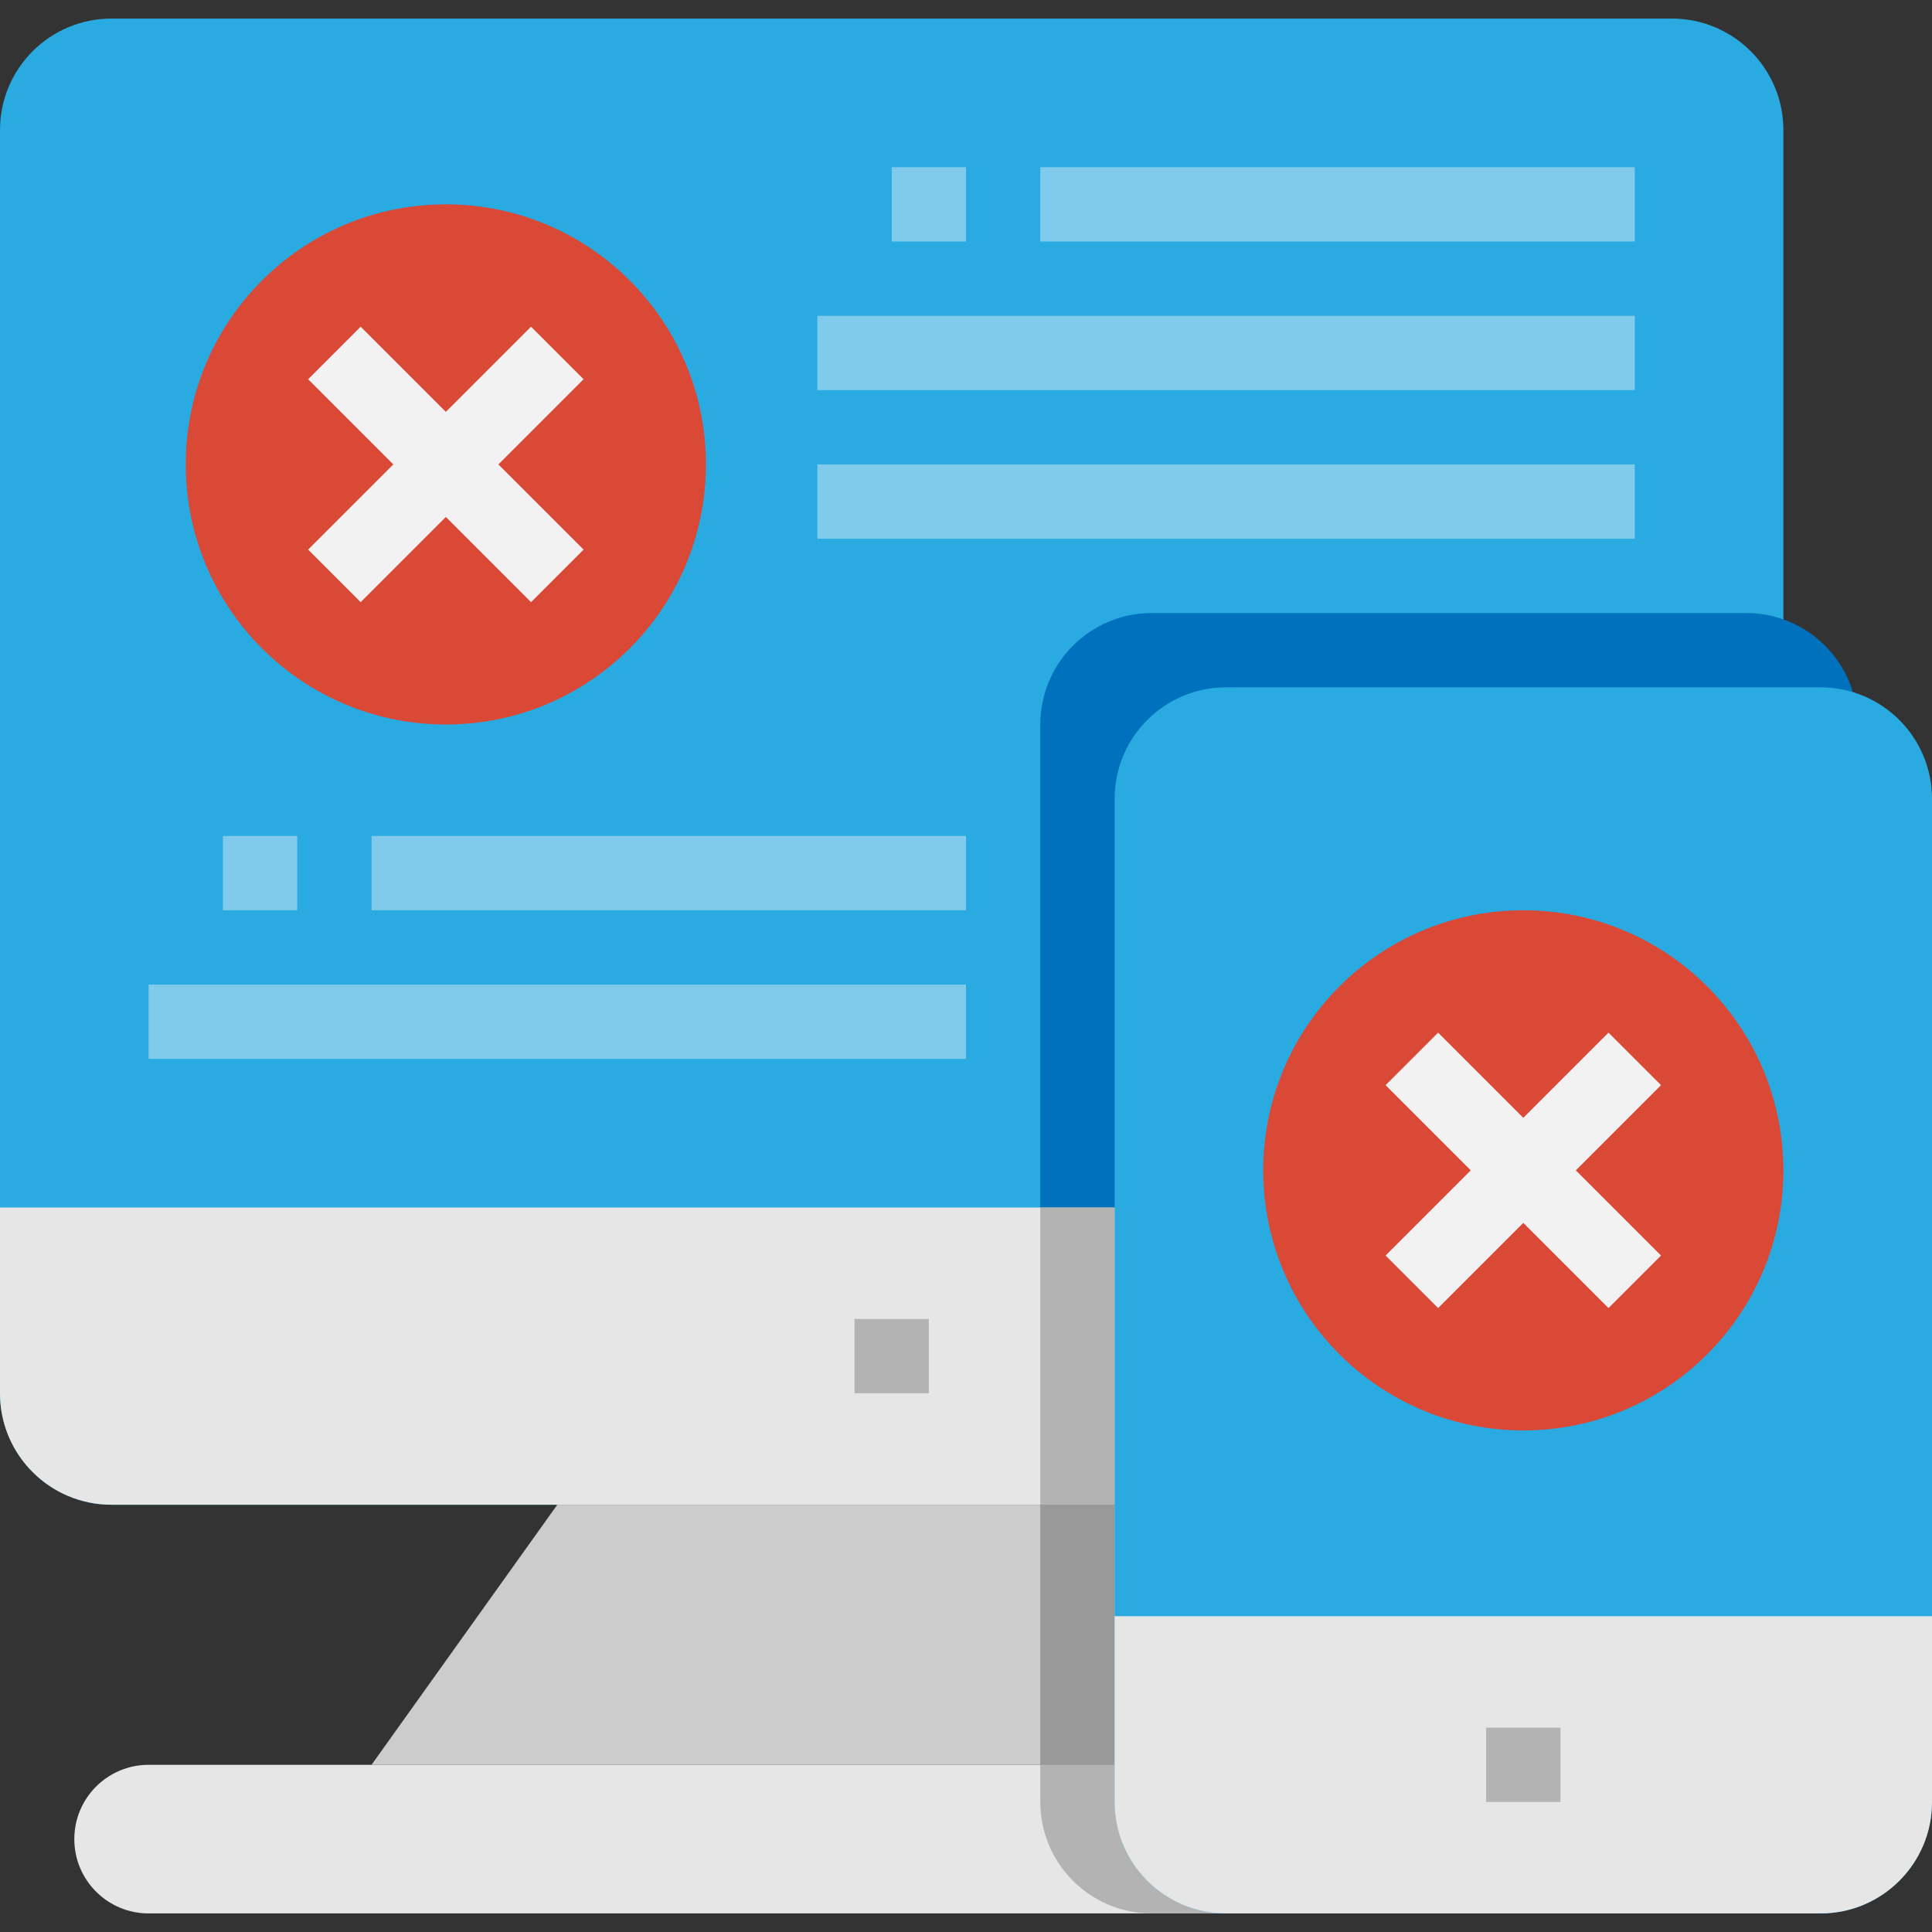 <?xml version="1.0" encoding="iso-8859-1"?>
<!-- Generator: Adobe Illustrator 19.0.0, SVG Export Plug-In . SVG Version: 6.00 Build 0)  -->
<svg version="1.1" id="Capa_1" xmlns="http://www.w3.org/2000/svg" xmlns:xlink="http://www.w3.org/1999/xlink" x="0px" y="0px"
	 viewBox="0 0 416 416" style="enable-background:new 0 0 416 416;" xml:space="preserve">
<rect x="0" y="0" width="416" height="416" fill="#333333" stroke="none"/>
<path style="fill:#29ABE2;" d="M24,4h336c13.255,0,24,10.745,24,24v272c0,13.255-10.745,24-24,24H24c-13.255,0-24-10.745-24-24V28
	C0,14.745,10.745,4,24,4z"/>
<path style="fill:#E6E6E6;" d="M0,260h384l0,0v40c0,13.255-10.745,24-24,24H24c-13.255,0-24-10.745-24-24V260L0,260z"/>
<path style="fill:#B3B3B3;" d="M184,284h16v16h-16V284z"/>
<path style="fill:#E6E6E6;" d="M264,412H32c-8.837,0-16-7.163-16-16s7.163-16,16-16h208L264,412z"/>
<path style="fill:#CCCCCC;" d="M80,380l40-56h144v56H80z"/>
<g>
	<path style="fill:#80CAEC;" d="M32,212h176v16H32V212z"/>
	<path style="fill:#80CAEC;" d="M48,180h16v16H48V180z"/>
	<path style="fill:#80CAEC;" d="M80,180h128v16H80V180z"/>
	<path style="fill:#80CAEC;" d="M176,68h176v16H176V68z"/>
	<path style="fill:#80CAEC;" d="M176,100h176v16H176V100z"/>
	<path style="fill:#80CAEC;" d="M192,36h16v16h-16V36z"/>
	<path style="fill:#80CAEC;" d="M224,36h128v16H224V36z"/>
</g>
<circle style="fill:#DA4836;" cx="96" cy="100" r="56"/>
<path style="fill:#F2F2F2;" d="M125.656,81.656l-11.312-11.312L96,88.688L77.656,70.344L66.344,81.656L84.688,100l-18.344,18.344
	l11.312,11.312L96,111.312l18.344,18.344l11.312-11.312L107.312,100L125.656,81.656z"/>
<path style="fill:#0071BC;" d="M376,132H248c-13.255,0-24,10.745-24,24v104h176V156C400,142.745,389.255,132,376,132z"/>
<g>
	<path style="fill:#B3B3B3;" d="M224,260h16v64h-16V260z"/>
	<path style="fill:#B3B3B3;" d="M240,388v-8h-16v8c0,13.255,10.745,24,24,24l0,0h16C250.745,412,240,401.255,240,388L240,388z"/>
</g>
<path style="fill:#999999;" d="M224,324h16v56h-16V324z"/>
<path style="fill:#29ABE2;" d="M264,148h128c13.255,0,24,10.745,24,24v216c0,13.255-10.745,24-24,24H264c-13.255,0-24-10.745-24-24
	V172C240,158.745,250.745,148,264,148z"/>
<path style="fill:#E6E6E6;" d="M240,348h176l0,0v40c0,13.255-10.745,24-24,24l0,0H264c-13.255,0-24-10.745-24-24l0,0V348L240,348z"
	/>
<circle style="fill:#DA4836;" cx="328" cy="252" r="56"/>
<path style="fill:#F2F2F2;" d="M357.656,233.656l-11.312-11.312L328,240.688l-18.344-18.344l-11.312,11.312L316.688,252
	l-18.344,18.344l11.312,11.312L328,263.312l18.344,18.344l11.312-11.312L339.312,252L357.656,233.656z"/>
<path style="fill:#B3B3B3;" d="M320,372h16v16h-16V372z"/>
<g>
</g>
<g>
</g>
<g>
</g>
<g>
</g>
<g>
</g>
<g>
</g>
<g>
</g>
<g>
</g>
<g>
</g>
<g>
</g>
<g>
</g>
<g>
</g>
<g>
</g>
<g>
</g>
<g>
</g>
</svg>

